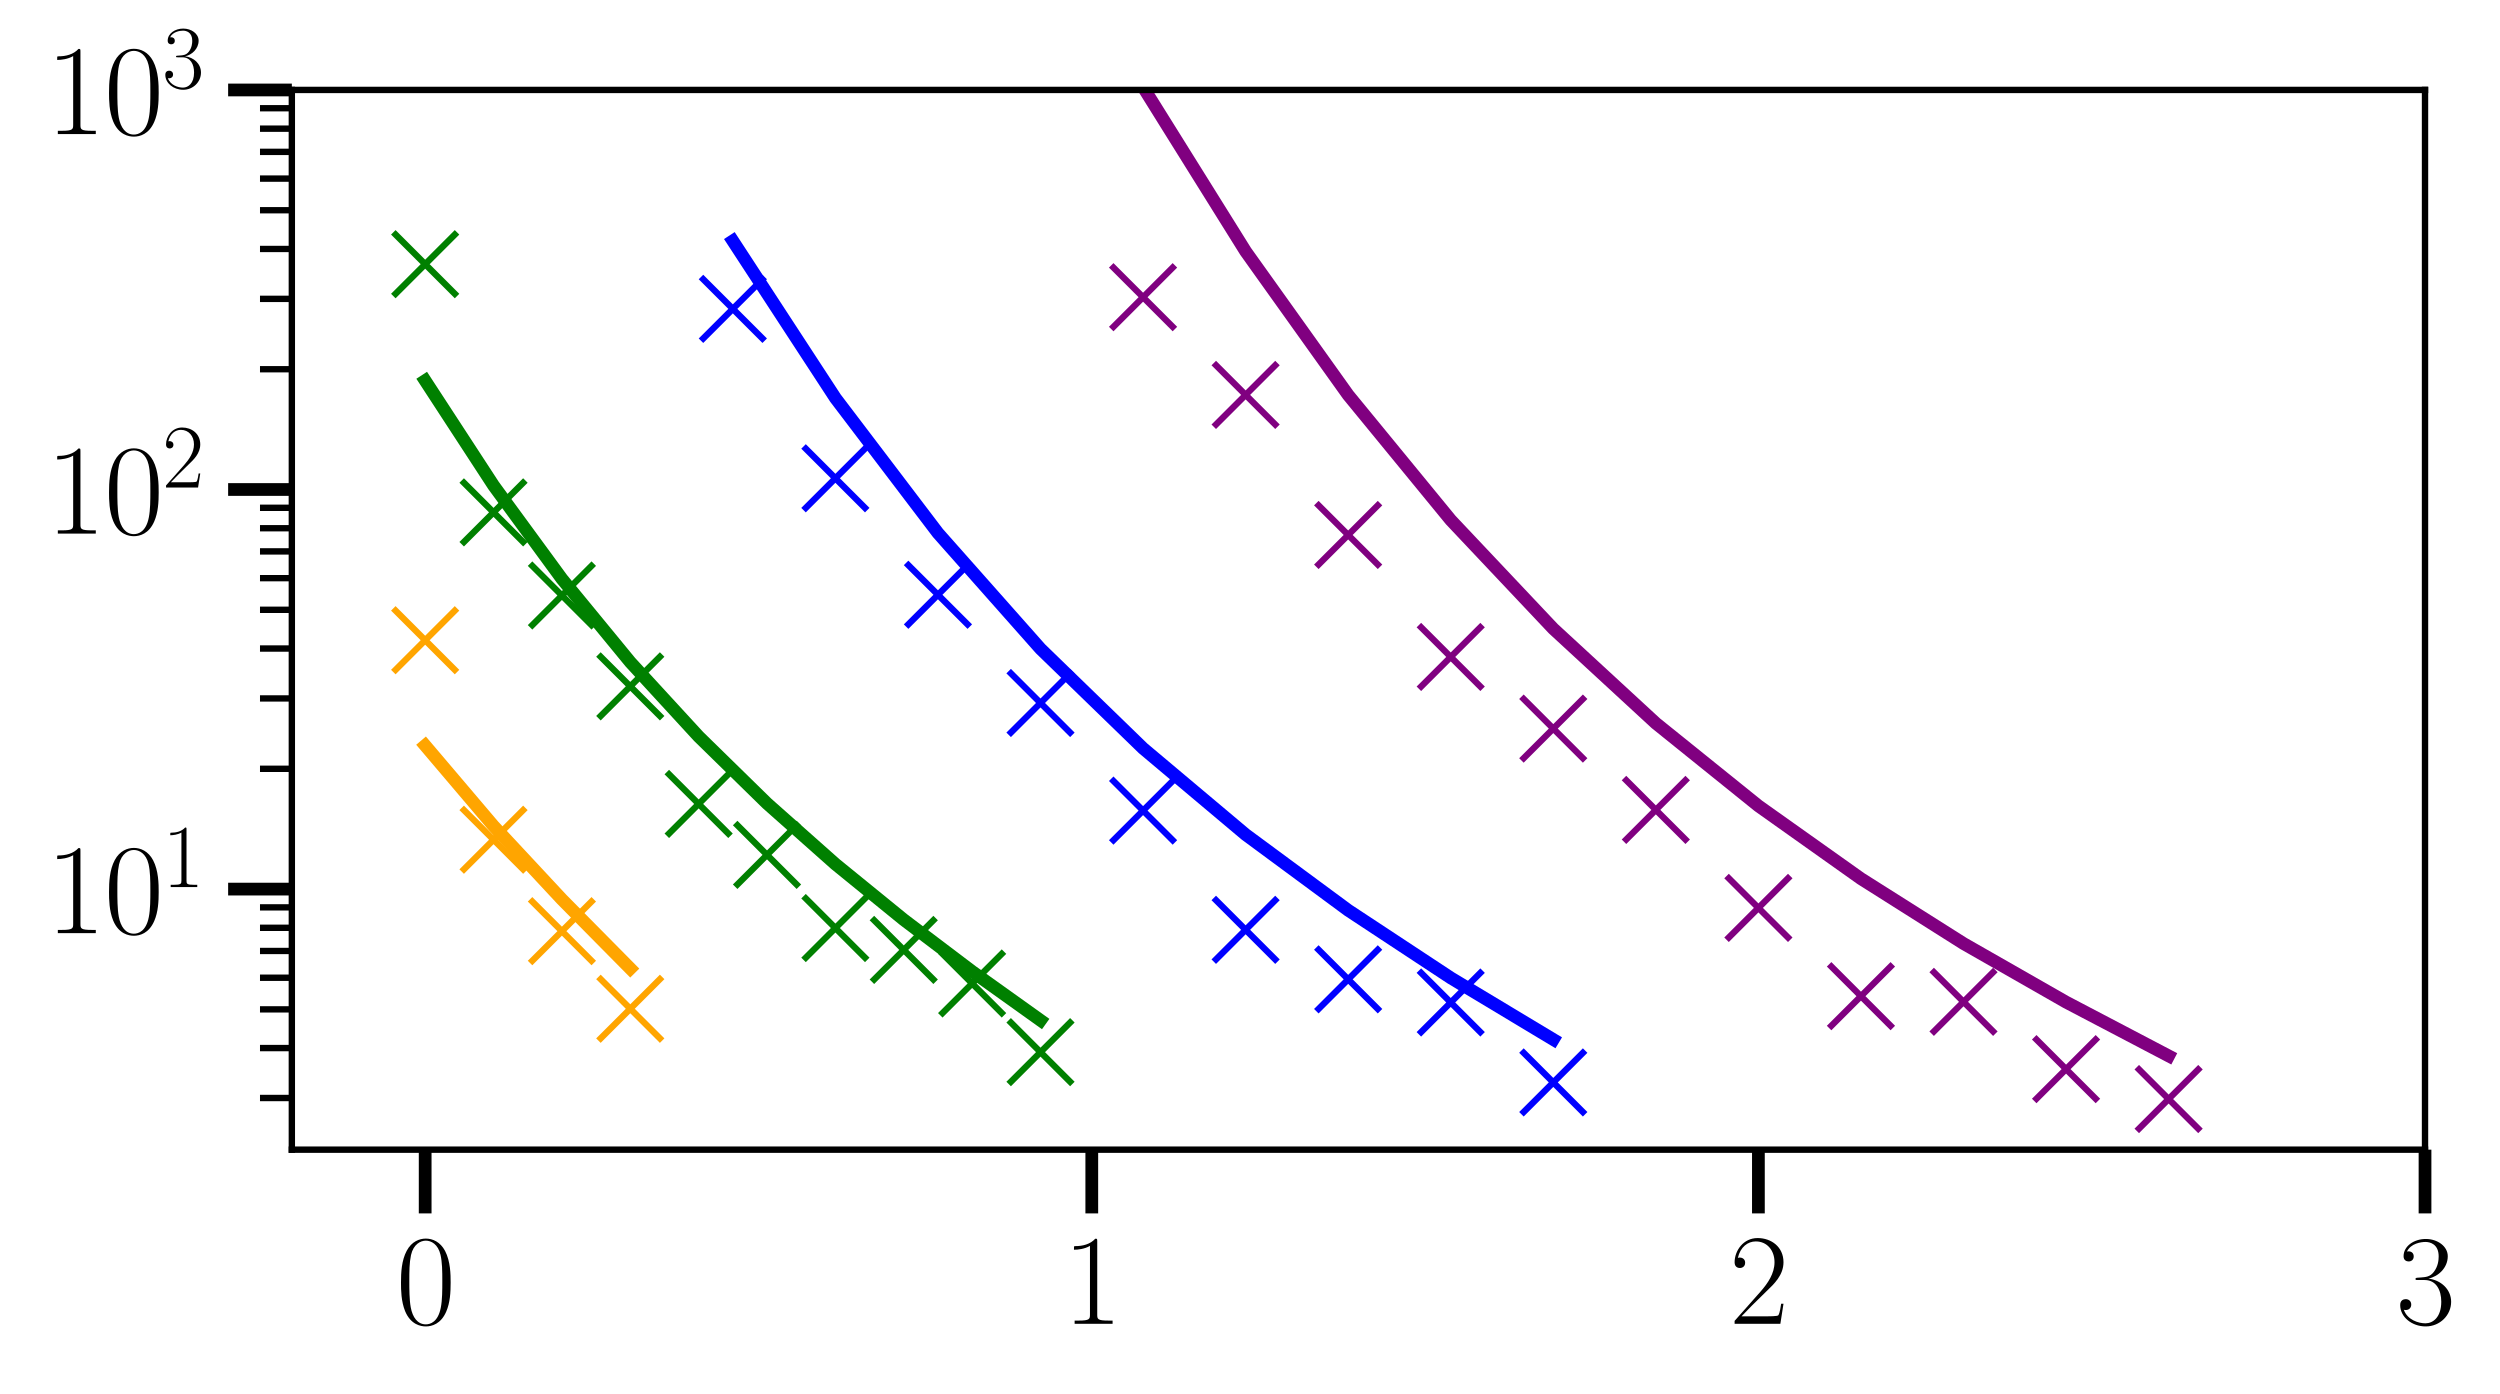 <?xml version="1.0" encoding="utf-8" standalone="no"?>
<!DOCTYPE svg PUBLIC "-//W3C//DTD SVG 1.1//EN"
  "http://www.w3.org/Graphics/SVG/1.1/DTD/svg11.dtd">
<svg xmlns:xlink="http://www.w3.org/1999/xlink" width="392.374pt" height="218.851pt" viewBox="0 0 392.374 218.851" xmlns="http://www.w3.org/2000/svg" version="1.1">
 <defs>
  <style type="text/css">*{stroke-linejoin: round; stroke-linecap: butt}</style>
 </defs>
 <g id="figure_1">
  <g id="patch_1">
   <path d="M 0 218.851 
L 392.374 218.851 
L 392.374 0 
L 0 0 
z
" style="fill: #ffffff"/>
  </g>
  <g id="axes_1">
   <g id="patch_2">
    <path d="M 45.805 180.438 
L 380.605 180.438 
L 380.605 14.118 
L 45.805 14.118 
z
" style="fill: #ffffff"/>
   </g>
   <g id="matplotlib.axis_1">
    <g id="xtick_1">
     <g id="line2d_1">
      <defs>
       <path id="m535a98e642" d="M 0 0 
L 0 10 
" style="stroke: #000000; stroke-width: 2"/>
      </defs>
      <g>
       <use xlink:href="#m535a98e642" x="66.73" y="180.438" style="stroke: #000000; stroke-width: 2"/>
      </g>
     </g>
     <g id="text_1">
      <!-- $\mathdefault{0}$ -->
      <g transform="translate(62.161 207.775) scale(0.2 -0.2)">
       <defs>
        <path id="CMR17-30" d="M 2688 2025 
C 2688 2416 2682 3080 2413 3591 
C 2176 4039 1798 4198 1466 4198 
C 1158 4198 768 4058 525 3597 
C 269 3118 243 2524 243 2025 
C 243 1661 250 1106 448 619 
C 723 -39 1216 -128 1466 -128 
C 1760 -128 2208 -7 2470 600 
C 2662 1042 2688 1559 2688 2025 
z
M 1466 -26 
C 1056 -26 813 325 723 812 
C 653 1188 653 1738 653 2096 
C 653 2588 653 2997 736 3387 
C 858 3929 1216 4096 1466 4096 
C 1728 4096 2067 3923 2189 3400 
C 2272 3036 2278 2607 2278 2096 
C 2278 1680 2278 1169 2202 792 
C 2067 95 1690 -26 1466 -26 
z
" transform="scale(0.016)"/>
       </defs>
       <use xlink:href="#CMR17-30" transform="scale(0.996)"/>
      </g>
     </g>
    </g>
    <g id="xtick_2">
     <g id="line2d_2">
      <g>
       <use xlink:href="#m535a98e642" x="171.355" y="180.438" style="stroke: #000000; stroke-width: 2"/>
      </g>
     </g>
     <g id="text_2">
      <!-- $\mathdefault{1}$ -->
      <g transform="translate(166.786 207.775) scale(0.2 -0.2)">
       <defs>
        <path id="CMR17-31" d="M 1702 4058 
C 1702 4192 1696 4192 1606 4192 
C 1357 3916 979 3827 621 3827 
C 602 3827 570 3827 563 3808 
C 557 3795 557 3782 557 3648 
C 755 3648 1088 3686 1344 3839 
L 1344 461 
C 1344 236 1331 160 781 160 
L 589 160 
L 589 0 
C 896 0 1216 0 1523 0 
C 1830 0 2150 0 2458 0 
L 2458 160 
L 2266 160 
C 1715 160 1702 230 1702 458 
L 1702 4058 
z
" transform="scale(0.016)"/>
       </defs>
       <use xlink:href="#CMR17-31" transform="scale(0.996)"/>
      </g>
     </g>
    </g>
    <g id="xtick_3">
     <g id="line2d_3">
      <g>
       <use xlink:href="#m535a98e642" x="275.98" y="180.438" style="stroke: #000000; stroke-width: 2"/>
      </g>
     </g>
     <g id="text_3">
      <!-- $\mathdefault{2}$ -->
      <g transform="translate(271.411 207.775) scale(0.2 -0.2)">
       <defs>
        <path id="CMR17-32" d="M 2669 989 
L 2554 989 
C 2490 536 2438 459 2413 420 
C 2381 369 1920 369 1830 369 
L 602 369 
C 832 619 1280 1072 1824 1597 
C 2214 1967 2669 2402 2669 3035 
C 2669 3790 2067 4224 1395 4224 
C 691 4224 262 3604 262 3030 
C 262 2780 448 2748 525 2748 
C 589 2748 781 2787 781 3010 
C 781 3207 614 3264 525 3264 
C 486 3264 448 3258 422 3245 
C 544 3790 915 4058 1306 4058 
C 1862 4058 2227 3617 2227 3035 
C 2227 2479 1901 2000 1536 1584 
L 262 146 
L 262 0 
L 2515 0 
L 2669 989 
z
" transform="scale(0.016)"/>
       </defs>
       <use xlink:href="#CMR17-32" transform="scale(0.996)"/>
      </g>
     </g>
    </g>
    <g id="xtick_4">
     <g id="line2d_4">
      <g>
       <use xlink:href="#m535a98e642" x="380.605" y="180.438" style="stroke: #000000; stroke-width: 2"/>
      </g>
     </g>
     <g id="text_4">
      <!-- $\mathdefault{3}$ -->
      <g transform="translate(376.036 207.775) scale(0.2 -0.2)">
       <defs>
        <path id="CMR17-33" d="M 1414 2157 
C 1984 2157 2234 1662 2234 1090 
C 2234 320 1824 25 1453 25 
C 1114 25 563 194 390 693 
C 422 680 454 680 486 680 
C 640 680 755 782 755 948 
C 755 1133 614 1216 486 1216 
C 378 1216 211 1165 211 926 
C 211 335 787 -128 1466 -128 
C 2176 -128 2720 430 2720 1085 
C 2720 1707 2208 2157 1600 2227 
C 2086 2328 2554 2756 2554 3329 
C 2554 3820 2048 4179 1472 4179 
C 890 4179 378 3829 378 3329 
C 378 3110 544 3072 627 3072 
C 762 3072 877 3155 877 3321 
C 877 3486 762 3569 627 3569 
C 602 3569 570 3569 544 3557 
C 730 3959 1235 4032 1459 4032 
C 1683 4032 2106 3925 2106 3320 
C 2106 3143 2080 2828 1862 2550 
C 1670 2304 1453 2304 1242 2284 
C 1210 2284 1062 2269 1037 2269 
C 992 2263 966 2257 966 2208 
C 966 2163 973 2157 1101 2157 
L 1414 2157 
z
" transform="scale(0.016)"/>
       </defs>
       <use xlink:href="#CMR17-33" transform="scale(0.996)"/>
      </g>
     </g>
    </g>
   </g>
   <g id="matplotlib.axis_2">
    <g id="ytick_1">
     <g id="line2d_5">
      <defs>
       <path id="m121146a53f" d="M 0 0 
L -10 0 
" style="stroke: #000000; stroke-width: 2"/>
      </defs>
      <g>
       <use xlink:href="#m121146a53f" x="45.805" y="139.541" style="stroke: #000000; stroke-width: 2"/>
      </g>
     </g>
     <g id="text_5">
      <!-- $\mathdefault{10^{1}}$ -->
      <g transform="translate(7.2 146.459) scale(0.2 -0.2)">
       <use xlink:href="#CMR17-31" transform="scale(0.996)"/>
       <use xlink:href="#CMR17-30" transform="translate(45.69 0) scale(0.996)"/>
       <use xlink:href="#CMR17-31" transform="translate(91.381 36.154) scale(0.697)"/>
      </g>
     </g>
    </g>
    <g id="ytick_2">
     <g id="line2d_6">
      <g>
       <use xlink:href="#m121146a53f" x="45.805" y="76.83" style="stroke: #000000; stroke-width: 2"/>
      </g>
     </g>
     <g id="text_6">
      <!-- $\mathdefault{10^{2}}$ -->
      <g transform="translate(7.2 83.748) scale(0.2 -0.2)">
       <use xlink:href="#CMR17-31" transform="scale(0.996)"/>
       <use xlink:href="#CMR17-30" transform="translate(45.69 0) scale(0.996)"/>
       <use xlink:href="#CMR17-32" transform="translate(91.381 36.154) scale(0.697)"/>
      </g>
     </g>
    </g>
    <g id="ytick_3">
     <g id="line2d_7">
      <g>
       <use xlink:href="#m121146a53f" x="45.805" y="14.118" style="stroke: #000000; stroke-width: 2"/>
      </g>
     </g>
     <g id="text_7">
      <!-- $\mathdefault{10^{3}}$ -->
      <g transform="translate(7.2 21.037) scale(0.2 -0.2)">
       <use xlink:href="#CMR17-31" transform="scale(0.996)"/>
       <use xlink:href="#CMR17-30" transform="translate(45.69 0) scale(0.996)"/>
       <use xlink:href="#CMR17-33" transform="translate(91.381 36.154) scale(0.697)"/>
      </g>
     </g>
    </g>
    <g id="ytick_4">
     <g id="line2d_8">
      <defs>
       <path id="m3558906a53" d="M 0 0 
L -5 0 
" style="stroke: #000000"/>
      </defs>
      <g>
       <use xlink:href="#m3558906a53" x="45.805" y="172.331" style="stroke: #000000"/>
      </g>
     </g>
    </g>
    <g id="ytick_5">
     <g id="line2d_9">
      <g>
       <use xlink:href="#m3558906a53" x="45.805" y="164.496" style="stroke: #000000"/>
      </g>
     </g>
    </g>
    <g id="ytick_6">
     <g id="line2d_10">
      <g>
       <use xlink:href="#m3558906a53" x="45.805" y="158.419" style="stroke: #000000"/>
      </g>
     </g>
    </g>
    <g id="ytick_7">
     <g id="line2d_11">
      <g>
       <use xlink:href="#m3558906a53" x="45.805" y="153.453" style="stroke: #000000"/>
      </g>
     </g>
    </g>
    <g id="ytick_8">
     <g id="line2d_12">
      <g>
       <use xlink:href="#m3558906a53" x="45.805" y="149.255" style="stroke: #000000"/>
      </g>
     </g>
    </g>
    <g id="ytick_9">
     <g id="line2d_13">
      <g>
       <use xlink:href="#m3558906a53" x="45.805" y="145.618" style="stroke: #000000"/>
      </g>
     </g>
    </g>
    <g id="ytick_10">
     <g id="line2d_14">
      <g>
       <use xlink:href="#m3558906a53" x="45.805" y="142.41" style="stroke: #000000"/>
      </g>
     </g>
    </g>
    <g id="ytick_11">
     <g id="line2d_15">
      <g>
       <use xlink:href="#m3558906a53" x="45.805" y="120.663" style="stroke: #000000"/>
      </g>
     </g>
    </g>
    <g id="ytick_12">
     <g id="line2d_16">
      <g>
       <use xlink:href="#m3558906a53" x="45.805" y="109.62" style="stroke: #000000"/>
      </g>
     </g>
    </g>
    <g id="ytick_13">
     <g id="line2d_17">
      <g>
       <use xlink:href="#m3558906a53" x="45.805" y="101.785" style="stroke: #000000"/>
      </g>
     </g>
    </g>
    <g id="ytick_14">
     <g id="line2d_18">
      <g>
       <use xlink:href="#m3558906a53" x="45.805" y="95.708" style="stroke: #000000"/>
      </g>
     </g>
    </g>
    <g id="ytick_15">
     <g id="line2d_19">
      <g>
       <use xlink:href="#m3558906a53" x="45.805" y="90.742" style="stroke: #000000"/>
      </g>
     </g>
    </g>
    <g id="ytick_16">
     <g id="line2d_20">
      <g>
       <use xlink:href="#m3558906a53" x="45.805" y="86.544" style="stroke: #000000"/>
      </g>
     </g>
    </g>
    <g id="ytick_17">
     <g id="line2d_21">
      <g>
       <use xlink:href="#m3558906a53" x="45.805" y="82.907" style="stroke: #000000"/>
      </g>
     </g>
    </g>
    <g id="ytick_18">
     <g id="line2d_22">
      <g>
       <use xlink:href="#m3558906a53" x="45.805" y="79.699" style="stroke: #000000"/>
      </g>
     </g>
    </g>
    <g id="ytick_19">
     <g id="line2d_23">
      <g>
       <use xlink:href="#m3558906a53" x="45.805" y="57.952" style="stroke: #000000"/>
      </g>
     </g>
    </g>
    <g id="ytick_20">
     <g id="line2d_24">
      <g>
       <use xlink:href="#m3558906a53" x="45.805" y="46.909" style="stroke: #000000"/>
      </g>
     </g>
    </g>
    <g id="ytick_21">
     <g id="line2d_25">
      <g>
       <use xlink:href="#m3558906a53" x="45.805" y="39.074" style="stroke: #000000"/>
      </g>
     </g>
    </g>
    <g id="ytick_22">
     <g id="line2d_26">
      <g>
       <use xlink:href="#m3558906a53" x="45.805" y="32.996" style="stroke: #000000"/>
      </g>
     </g>
    </g>
    <g id="ytick_23">
     <g id="line2d_27">
      <g>
       <use xlink:href="#m3558906a53" x="45.805" y="28.031" style="stroke: #000000"/>
      </g>
     </g>
    </g>
    <g id="ytick_24">
     <g id="line2d_28">
      <g>
       <use xlink:href="#m3558906a53" x="45.805" y="23.833" style="stroke: #000000"/>
      </g>
     </g>
    </g>
    <g id="ytick_25">
     <g id="line2d_29">
      <g>
       <use xlink:href="#m3558906a53" x="45.805" y="20.196" style="stroke: #000000"/>
      </g>
     </g>
    </g>
    <g id="ytick_26">
     <g id="line2d_30">
      <g>
       <use xlink:href="#m3558906a53" x="45.805" y="16.988" style="stroke: #000000"/>
      </g>
     </g>
    </g>
   </g>
   <g id="line2d_31">
    <defs>
     <path id="m080890b629" d="M -5 5 
L 5 -5 
M -5 -5 
L 5 5 
" style="stroke: #ffa500"/>
    </defs>
    <g clip-path="url(#paa4aa2bb8d)">
     <use xlink:href="#m080890b629" x="66.73" y="100.483" style="fill: #ffa500; stroke: #ffa500"/>
     <use xlink:href="#m080890b629" x="77.46" y="131.793" style="fill: #ffa500; stroke: #ffa500"/>
     <use xlink:href="#m080890b629" x="88.191" y="146.146" style="fill: #ffa500; stroke: #ffa500"/>
     <use xlink:href="#m080890b629" x="98.922" y="158.326" style="fill: #ffa500; stroke: #ffa500"/>
    </g>
   </g>
   <g id="line2d_32">
    <path d="M 66.73 117.005 
L 77.46 129.64 
L 88.191 141.161 
L 98.922 152.013 
" clip-path="url(#paa4aa2bb8d)" style="fill: none; stroke: #ffa500; stroke-width: 2; stroke-linecap: square"/>
   </g>
   <g id="line2d_33">
    <defs>
     <path id="m78e58b2201" d="M -5 5 
L 5 -5 
M -5 -5 
L 5 5 
" style="stroke: #008000"/>
    </defs>
    <g clip-path="url(#paa4aa2bb8d)">
     <use xlink:href="#m78e58b2201" x="66.73" y="41.465" style="fill: #008000; stroke: #008000"/>
     <use xlink:href="#m78e58b2201" x="77.46" y="80.416" style="fill: #008000; stroke: #008000"/>
     <use xlink:href="#m78e58b2201" x="88.191" y="93.462" style="fill: #008000; stroke: #008000"/>
     <use xlink:href="#m78e58b2201" x="98.922" y="107.724" style="fill: #008000; stroke: #008000"/>
     <use xlink:href="#m78e58b2201" x="109.653" y="126.177" style="fill: #008000; stroke: #008000"/>
     <use xlink:href="#m78e58b2201" x="120.383" y="134.172" style="fill: #008000; stroke: #008000"/>
     <use xlink:href="#m78e58b2201" x="131.114" y="145.658" style="fill: #008000; stroke: #008000"/>
     <use xlink:href="#m78e58b2201" x="141.845" y="149.088" style="fill: #008000; stroke: #008000"/>
     <use xlink:href="#m78e58b2201" x="152.576" y="154.355" style="fill: #008000; stroke: #008000"/>
     <use xlink:href="#m78e58b2201" x="163.307" y="165.135" style="fill: #008000; stroke: #008000"/>
    </g>
   </g>
   <g id="line2d_34">
    <path d="M 66.73 59.737 
L 77.46 76.196 
L 88.191 90.855 
L 98.922 103.918 
L 109.653 115.595 
L 120.383 126.096 
L 131.114 135.62 
L 141.845 144.355 
L 152.576 152.474 
L 163.307 160.142 
" clip-path="url(#paa4aa2bb8d)" style="fill: none; stroke: #008000; stroke-width: 2; stroke-linecap: square"/>
   </g>
   <g id="line2d_35">
    <defs>
     <path id="m96b1558b72" d="M -5 5 
L 5 -5 
M -5 -5 
L 5 5 
" style="stroke: #0000ff"/>
    </defs>
    <g clip-path="url(#paa4aa2bb8d)">
     <use xlink:href="#m96b1558b72" x="115.018" y="48.476" style="fill: #0000ff; stroke: #0000ff"/>
     <use xlink:href="#m96b1558b72" x="131.114" y="75.068" style="fill: #0000ff; stroke: #0000ff"/>
     <use xlink:href="#m96b1558b72" x="147.21" y="93.349" style="fill: #0000ff; stroke: #0000ff"/>
     <use xlink:href="#m96b1558b72" x="163.307" y="110.333" style="fill: #0000ff; stroke: #0000ff"/>
     <use xlink:href="#m96b1558b72" x="179.403" y="127.223" style="fill: #0000ff; stroke: #0000ff"/>
     <use xlink:href="#m96b1558b72" x="195.499" y="145.934" style="fill: #0000ff; stroke: #0000ff"/>
     <use xlink:href="#m96b1558b72" x="211.595" y="153.708" style="fill: #0000ff; stroke: #0000ff"/>
     <use xlink:href="#m96b1558b72" x="227.691" y="157.339" style="fill: #0000ff; stroke: #0000ff"/>
     <use xlink:href="#m96b1558b72" x="243.787" y="169.886" style="fill: #0000ff; stroke: #0000ff"/>
    </g>
   </g>
   <g id="line2d_36">
    <path d="M 115.018 37.809 
L 131.114 62.473 
L 147.21 83.661 
L 163.307 101.83 
L 179.403 117.45 
L 195.499 130.985 
L 211.595 142.866 
L 227.691 153.476 
L 243.787 163.152 
" clip-path="url(#paa4aa2bb8d)" style="fill: none; stroke: #0000ff; stroke-width: 2; stroke-linecap: square"/>
   </g>
   <g id="line2d_37">
    <defs>
     <path id="m61aa7aabe6" d="M -5 5 
L 5 -5 
M -5 -5 
L 5 5 
" style="stroke: #800080"/>
    </defs>
    <g clip-path="url(#paa4aa2bb8d)">
     <use xlink:href="#m61aa7aabe6" x="179.403" y="46.647" style="fill: #800080; stroke: #800080"/>
     <use xlink:href="#m61aa7aabe6" x="195.499" y="61.98" style="fill: #800080; stroke: #800080"/>
     <use xlink:href="#m61aa7aabe6" x="211.595" y="83.963" style="fill: #800080; stroke: #800080"/>
     <use xlink:href="#m61aa7aabe6" x="227.691" y="103.107" style="fill: #800080; stroke: #800080"/>
     <use xlink:href="#m61aa7aabe6" x="243.787" y="114.353" style="fill: #800080; stroke: #800080"/>
     <use xlink:href="#m61aa7aabe6" x="259.883" y="127.113" style="fill: #800080; stroke: #800080"/>
     <use xlink:href="#m61aa7aabe6" x="275.98" y="142.496" style="fill: #800080; stroke: #800080"/>
     <use xlink:href="#m61aa7aabe6" x="292.076" y="156.35" style="fill: #800080; stroke: #800080"/>
     <use xlink:href="#m61aa7aabe6" x="308.172" y="157.238" style="fill: #800080; stroke: #800080"/>
     <use xlink:href="#m61aa7aabe6" x="324.268" y="167.801" style="fill: #800080; stroke: #800080"/>
     <use xlink:href="#m61aa7aabe6" x="340.364" y="172.497" style="fill: #800080; stroke: #800080"/>
    </g>
   </g>
   <g id="line2d_38">
    <path d="M 179.403 13.659 
L 195.499 39.452 
L 211.595 61.994 
L 227.691 81.621 
L 243.787 98.678 
L 259.883 113.515 
L 275.98 126.482 
L 292.076 137.907 
L 308.172 148.086 
L 324.268 157.282 
L 340.364 165.723 
" clip-path="url(#paa4aa2bb8d)" style="fill: none; stroke: #800080; stroke-width: 2; stroke-linecap: square"/>
   </g>
   <g id="patch_3">
    <path d="M 45.805 180.438 
L 45.805 14.118 
" style="fill: none; stroke: #000000; stroke-linejoin: miter; stroke-linecap: square"/>
   </g>
   <g id="patch_4">
    <path d="M 380.605 180.438 
L 380.605 14.118 
" style="fill: none; stroke: #000000; stroke-linejoin: miter; stroke-linecap: square"/>
   </g>
   <g id="patch_5">
    <path d="M 45.805 180.438 
L 380.605 180.438 
" style="fill: none; stroke: #000000; stroke-linejoin: miter; stroke-linecap: square"/>
   </g>
   <g id="patch_6">
    <path d="M 45.805 14.118 
L 380.605 14.118 
" style="fill: none; stroke: #000000; stroke-linejoin: miter; stroke-linecap: square"/>
   </g>
  </g>
 </g>
 <defs>
  <clipPath id="paa4aa2bb8d">
   <rect x="45.805" y="14.118" width="334.8" height="166.32"/>
  </clipPath>
 </defs>
</svg>
